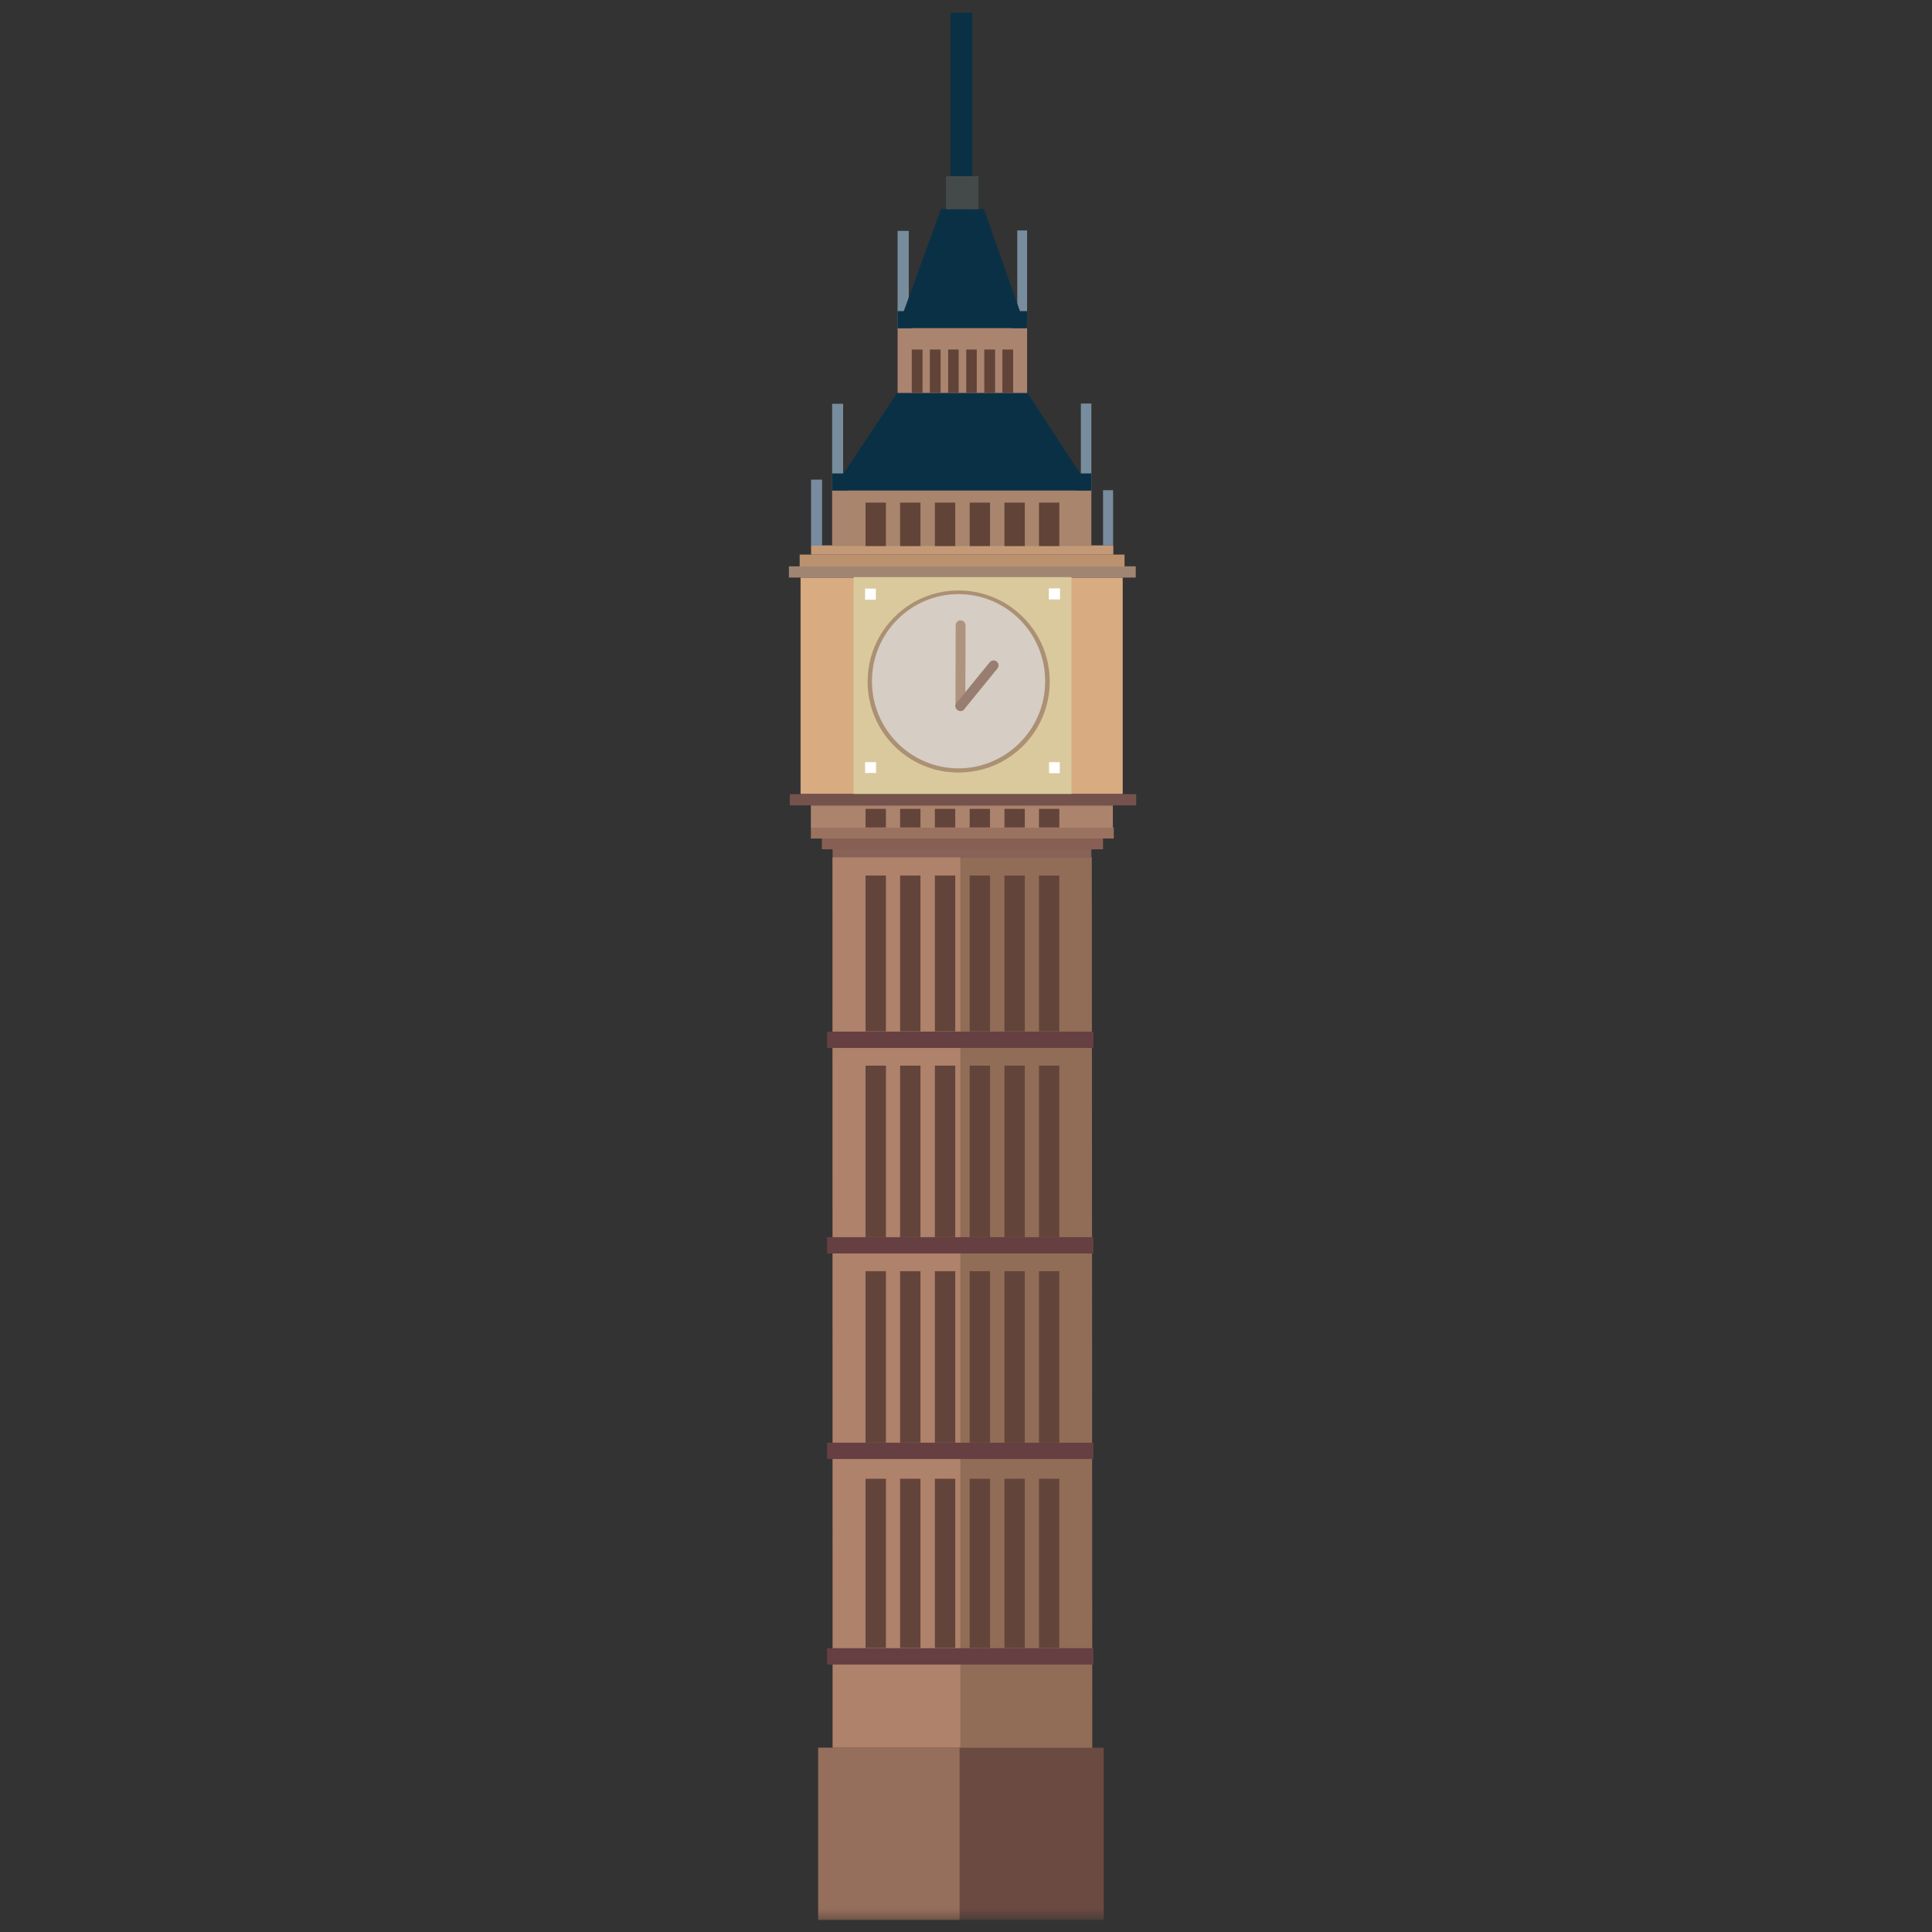 <?xml version="1.0" encoding="UTF-8"?>
<svg width="120px" height="120px" viewBox="0 0 120 120" version="1.1" xmlns="http://www.w3.org/2000/svg" xmlns:xlink="http://www.w3.org/1999/xlink">
    <rect x="0" y="0" width="120" height="120" fill="#333333" stroke="none"/>
    <!-- Generator: Sketch 51.1 (57501) - http://www.bohemiancoding.com/sketch -->
    <title>Tower21</title>
    <desc>Created with Sketch.</desc>
    <defs>
        <polygon id="path-1" points="0 119.211 21.573 119.211 21.573 0.748 0 0.748"></polygon>
    </defs>
    <g id="Tower21" stroke="none" stroke-width="1" fill="none" fill-rule="evenodd">
        <g id="Page-1" transform="translate(49, 0)">
            <polygon id="Fill-1" fill="#916D57" points="2.714 53.237 18.815 53.237 18.844 108.699 2.743 108.699"></polygon>
            <polygon id="Fill-2" fill="#886257" points="2.714 53.252 18.787 53.252 18.787 52.723 2.714 52.723"></polygon>
            <polygon id="Fill-3" fill="#875F55" points="2.047 52.752 19.512 52.752 19.512 52.052 2.047 52.052"></polygon>
            <polygon id="Fill-4" fill="#9B7260" points="1.365 52.082 20.18 52.082 20.18 51.396 1.365 51.396"></polygon>
            <polygon id="Fill-5" fill="#AC836D" points="1.365 51.41 20.123 51.41 20.123 50.025 1.365 50.025"></polygon>
            <polygon id="Fill-6" fill="#75524C" points="0.057 50.025 21.573 50.025 21.573 49.326 0.057 49.326"></polygon>
            <polygon id="Fill-7" fill="#D8AB81" points="0.725 49.311 20.733 49.311 20.733 35.874 0.725 35.874"></polygon>
            <polygon id="Fill-8" fill="#A08572" points="0 35.874 21.544 35.874 21.544 35.174 0 35.174"></polygon>
            <polygon id="Fill-9" fill="#BC916E" points="0.669 35.188 20.847 35.188 20.847 34.446 0.669 34.446"></polygon>
            <polygon id="Fill-10" fill="#C49977" points="1.379 34.446 20.151 34.446 20.151 33.875 1.379 33.875"></polygon>
            <polygon id="Fill-11" fill="#A9856D" points="2.686 33.917 18.787 33.917 18.787 30.448 2.686 30.448"></polygon>
            <polygon id="Fill-12" fill="#798B9F" points="1.379 33.889 2.061 33.889 2.061 29.791 1.379 29.791"></polygon>
            <polygon id="Fill-13" fill="#798B9F" points="19.512 33.876 20.138 33.876 20.138 30.448 19.512 30.448"></polygon>
            <polygon id="Fill-14" fill="#778C9D" points="2.685 30.462 3.368 30.462 3.368 25.079 2.685 25.079"></polygon>
            <polygon id="Fill-15" fill="#778C9D" points="18.134 30.462 18.788 30.462 18.788 25.065 18.134 25.065"></polygon>
            <polygon id="Fill-16" fill="#0A3045" points="2.701 30.462 18.773 30.462 14.794 24.379 6.737 24.379"></polygon>
            <polygon id="Fill-17" fill="#AA846F" points="6.751 24.408 14.794 24.408 14.794 20.353 6.751 20.353"></polygon>
            <polygon id="Fill-18" fill="#778C9D" points="6.75 20.381 7.446 20.381 7.446 14.34 6.75 14.34"></polygon>
            <polygon id="Fill-19" fill="#778C9D" points="14.183 20.353 14.794 20.353 14.794 14.312 14.183 14.312"></polygon>
            <polygon id="Fill-20" fill="#0A3045" points="6.75 20.381 14.722 20.381 12.108 12.984 9.451 12.984"></polygon>
            <polygon id="Fill-21" fill="#0A3045" points="10.048 12.998 11.397 12.998 11.397 0.789 10.048 0.789"></polygon>
            <polygon id="Fill-22" fill="#444A4A" points="9.763 12.998 11.78 12.998 11.78 10.942 9.763 10.942"></polygon>
            <polygon id="Fill-23" fill="#DAC99D" points="4.022 49.311 17.551 49.311 17.551 35.846 4.022 35.846"></polygon>
            <g id="Group-90" transform="translate(0, 0.041)">
                <path d="M4.889,42.273 C4.904,39.145 7.447,36.618 10.56,36.633 C13.685,36.647 16.215,39.189 16.201,42.317 C16.187,45.444 13.643,47.956 10.516,47.942 C7.405,47.942 4.875,45.4 4.889,42.273" id="Fill-24" fill="#AB9073"></path>
                <path d="M5.159,42.244 C5.173,39.261 7.59,36.847 10.559,36.861 C13.529,36.875 15.931,39.302 15.916,42.287 C15.916,45.272 13.487,47.685 10.516,47.685 C7.547,47.671 5.144,45.243 5.159,42.244" id="Fill-26" fill="#D6CDC4"></path>
                <path d="M10.958,43.815 C10.958,43.987 10.815,44.129 10.645,44.129 C10.645,44.129 10.346,43.987 10.346,43.815 L10.36,38.789 C10.36,38.618 10.503,38.489 10.673,38.489 C10.673,38.489 10.972,38.489 10.972,38.846 L10.958,43.815 Z" id="Fill-28" fill="#AE937E"></path>
                <path d="M10.886,44.015 C10.786,44.144 10.588,44.158 10.46,44.058 C10.46,44.058 10.218,43.859 10.417,43.615 L12.477,41.088 C12.591,40.96 12.776,40.945 12.904,41.045 C13.046,41.159 13.06,41.359 12.946,41.488 L10.886,44.015 Z" id="Fill-30" fill="#987E71"></path>
                <mask id="mask-2" fill="white">
                    <use xlink:href="#path-1"></use>
                </mask>
                <g id="Clip-33"></g>
                <polygon id="Fill-32" fill="#614338" mask="url(#mask-2)" points="4.761 33.876 6.026 33.876 6.026 31.177 4.761 31.177"></polygon>
                <polygon id="Fill-34" fill="#614338" mask="url(#mask-2)" points="6.907 33.876 8.172 33.876 8.172 31.177 6.907 31.177"></polygon>
                <polygon id="Fill-35" fill="#614338" mask="url(#mask-2)" points="9.067 33.876 10.332 33.876 10.332 31.177 9.067 31.177"></polygon>
                <polygon id="Fill-36" fill="#614338" mask="url(#mask-2)" points="11.228 33.876 12.492 33.876 12.492 31.177 11.228 31.177"></polygon>
                <polygon id="Fill-37" fill="#614338" mask="url(#mask-2)" points="13.387 33.876 14.652 33.876 14.652 31.177 13.387 31.177"></polygon>
                <polygon id="Fill-38" fill="#614338" mask="url(#mask-2)" points="15.534 33.876 16.797 33.876 16.797 31.177 15.534 31.177"></polygon>
                <polygon id="Fill-39" fill="#614338" mask="url(#mask-2)" points="7.632 24.367 8.3 24.367 8.3 21.669 7.632 21.669"></polygon>
                <polygon id="Fill-40" fill="#614338" mask="url(#mask-2)" points="8.754 24.367 9.423 24.367 9.423 21.669 8.754 21.669"></polygon>
                <polygon id="Fill-41" fill="#614338" mask="url(#mask-2)" points="9.892 24.367 10.545 24.367 10.545 21.669 9.892 21.669"></polygon>
                <polygon id="Fill-42" fill="#614338" mask="url(#mask-2)" points="11.014 24.367 11.667 24.367 11.667 21.669 11.014 21.669"></polygon>
                <polygon id="Fill-43" fill="#614338" mask="url(#mask-2)" points="12.137 24.367 12.805 24.367 12.805 21.669 12.137 21.669"></polygon>
                <polygon id="Fill-44" fill="#614338" mask="url(#mask-2)" points="13.259 24.367 13.928 24.367 13.928 21.669 13.259 21.669"></polygon>
                <polygon id="Fill-45" fill="#62443A" mask="url(#mask-2)" points="4.761 51.354 6.026 51.354 6.026 50.198 4.761 50.198"></polygon>
                <polygon id="Fill-46" fill="#62443A" mask="url(#mask-2)" points="6.907 51.354 8.172 51.354 8.172 50.198 6.907 50.198"></polygon>
                <polygon id="Fill-47" fill="#62443A" mask="url(#mask-2)" points="9.067 51.354 10.332 51.354 10.332 50.198 9.067 50.198"></polygon>
                <polygon id="Fill-48" fill="#62443A" mask="url(#mask-2)" points="11.228 51.354 12.492 51.354 12.492 50.198 11.228 50.198"></polygon>
                <polygon id="Fill-49" fill="#62443A" mask="url(#mask-2)" points="13.387 51.354 14.652 51.354 14.652 50.198 13.387 50.198"></polygon>
                <polygon id="Fill-50" fill="#62443A" mask="url(#mask-2)" points="15.534 51.354 16.797 51.354 16.797 50.198 15.534 50.198"></polygon>
                <polygon id="Fill-51" fill="#FFFFFF" mask="url(#mask-2)" points="4.732 37.204 5.401 37.204 5.401 36.518 4.732 36.518"></polygon>
                <polygon id="Fill-52" fill="#FFFFFF" mask="url(#mask-2)" points="16.145 37.19 16.841 37.19 16.841 36.504 16.145 36.504"></polygon>
                <polygon id="Fill-53" fill="#FFFFFF" mask="url(#mask-2)" points="16.158 47.985 16.826 47.985 16.826 47.3 16.158 47.3"></polygon>
                <polygon id="Fill-54" fill="#FFFFFF" mask="url(#mask-2)" points="4.732 47.97 5.414 47.97 5.414 47.299 4.732 47.299"></polygon>
                <polygon id="Fill-55" fill="#AF826B" mask="url(#mask-2)" points="2.714 108.515 10.645 108.515 10.645 53.211 2.714 53.211"></polygon>
                <polygon id="Fill-56" fill="#663F42" mask="url(#mask-2)" points="2.373 103.347 18.915 103.347 18.915 102.332 2.373 102.332"></polygon>
                <polygon id="Fill-57" fill="#663F42" mask="url(#mask-2)" points="2.373 90.579 18.915 90.579 18.915 89.567 2.373 89.567"></polygon>
                <polygon id="Fill-58" fill="#663F42" mask="url(#mask-2)" points="2.373 77.815 18.915 77.815 18.915 76.801 2.373 76.801"></polygon>
                <polygon id="Fill-59" fill="#663F42" mask="url(#mask-2)" points="2.373 65.049 18.915 65.049 18.915 64.035 2.373 64.035"></polygon>
                <polygon id="Fill-60" fill="#62443A" mask="url(#mask-2)" points="4.761 102.318 6.026 102.318 6.026 91.808 4.761 91.808"></polygon>
                <polygon id="Fill-61" fill="#62443A" mask="url(#mask-2)" points="6.907 102.318 8.172 102.318 8.172 91.808 6.907 91.808"></polygon>
                <polygon id="Fill-62" fill="#62443A" mask="url(#mask-2)" points="9.067 102.318 10.332 102.318 10.332 91.808 9.067 91.808"></polygon>
                <polygon id="Fill-63" fill="#62443A" mask="url(#mask-2)" points="11.228 102.318 12.492 102.318 12.492 91.808 11.228 91.808"></polygon>
                <polygon id="Fill-64" fill="#62443A" mask="url(#mask-2)" points="13.387 102.318 14.652 102.318 14.652 91.808 13.387 91.808"></polygon>
                <polygon id="Fill-65" fill="#62443A" mask="url(#mask-2)" points="15.534 102.318 16.797 102.318 16.797 91.808 15.534 91.808"></polygon>
                <polygon id="Fill-66" fill="#62443A" mask="url(#mask-2)" points="4.761 89.567 6.026 89.567 6.026 78.915 4.761 78.915"></polygon>
                <polygon id="Fill-67" fill="#62443A" mask="url(#mask-2)" points="6.907 89.567 8.172 89.567 8.172 78.915 6.907 78.915"></polygon>
                <polygon id="Fill-68" fill="#62443A" mask="url(#mask-2)" points="9.067 89.567 10.332 89.567 10.332 78.915 9.067 78.915"></polygon>
                <polygon id="Fill-69" fill="#62443A" mask="url(#mask-2)" points="11.228 89.567 12.492 89.567 12.492 78.915 11.228 78.915"></polygon>
                <polygon id="Fill-70" fill="#62443A" mask="url(#mask-2)" points="13.387 89.567 14.652 89.567 14.652 78.915 13.387 78.915"></polygon>
                <polygon id="Fill-71" fill="#62443A" mask="url(#mask-2)" points="15.534 89.567 16.797 89.567 16.797 78.915 15.534 78.915"></polygon>
                <polygon id="Fill-72" fill="#62443A" mask="url(#mask-2)" points="4.761 76.801 6.026 76.801 6.026 66.148 4.761 66.148"></polygon>
                <polygon id="Fill-73" fill="#62443A" mask="url(#mask-2)" points="6.907 76.801 8.172 76.801 8.172 66.148 6.907 66.148"></polygon>
                <polygon id="Fill-74" fill="#62443A" mask="url(#mask-2)" points="9.067 76.801 10.332 76.801 10.332 66.148 9.067 66.148"></polygon>
                <polygon id="Fill-75" fill="#62443A" mask="url(#mask-2)" points="11.228 76.801 12.492 76.801 12.492 66.148 11.228 66.148"></polygon>
                <polygon id="Fill-76" fill="#62443A" mask="url(#mask-2)" points="13.387 76.801 14.652 76.801 14.652 66.148 13.387 66.148"></polygon>
                <polygon id="Fill-77" fill="#62443A" mask="url(#mask-2)" points="15.534 76.801 16.797 76.801 16.797 66.148 15.534 66.148"></polygon>
                <polygon id="Fill-78" fill="#62443A" mask="url(#mask-2)" points="4.761 64.021 6.026 64.021 6.026 54.339 4.761 54.339"></polygon>
                <polygon id="Fill-79" fill="#62443A" mask="url(#mask-2)" points="6.907 64.021 8.172 64.021 8.172 54.339 6.907 54.339"></polygon>
                <polygon id="Fill-80" fill="#62443A" mask="url(#mask-2)" points="9.067 64.021 10.332 64.021 10.332 54.339 9.067 54.339"></polygon>
                <polygon id="Fill-81" fill="#62443A" mask="url(#mask-2)" points="11.228 64.021 12.492 64.021 12.492 54.339 11.228 54.339"></polygon>
                <polygon id="Fill-82" fill="#62443A" mask="url(#mask-2)" points="13.387 64.021 14.652 64.021 14.652 54.339 13.387 54.339"></polygon>
                <polygon id="Fill-83" fill="#62443A" mask="url(#mask-2)" points="15.534 64.021 16.797 64.021 16.797 54.339 15.534 54.339"></polygon>
                <polygon id="Fill-84" fill="#0A3045" mask="url(#mask-2)" points="2.686 30.422 3.624 30.422 3.624 29.364 2.686 29.364"></polygon>
                <polygon id="Fill-85" fill="#0A3045" mask="url(#mask-2)" points="17.849 30.422 18.786 30.422 18.786 29.364 17.849 29.364"></polygon>
                <polygon id="Fill-86" fill="#0A3045" mask="url(#mask-2)" points="13.856 20.34 14.793 20.34 14.793 19.284 13.856 19.284"></polygon>
                <polygon id="Fill-87" fill="#0A3045" mask="url(#mask-2)" points="6.751 20.34 7.689 20.34 7.689 19.284 6.751 19.284"></polygon>
                <polygon id="Fill-88" fill="#6B4A41" mask="url(#mask-2)" points="1.819 119.211 19.555 119.211 19.555 108.515 1.819 108.515"></polygon>
                <polygon id="Fill-89" fill="#956F5C" mask="url(#mask-2)" points="1.819 119.211 10.602 119.211 10.602 108.515 1.819 108.515"></polygon>
            </g>
        </g>
    </g>
</svg>